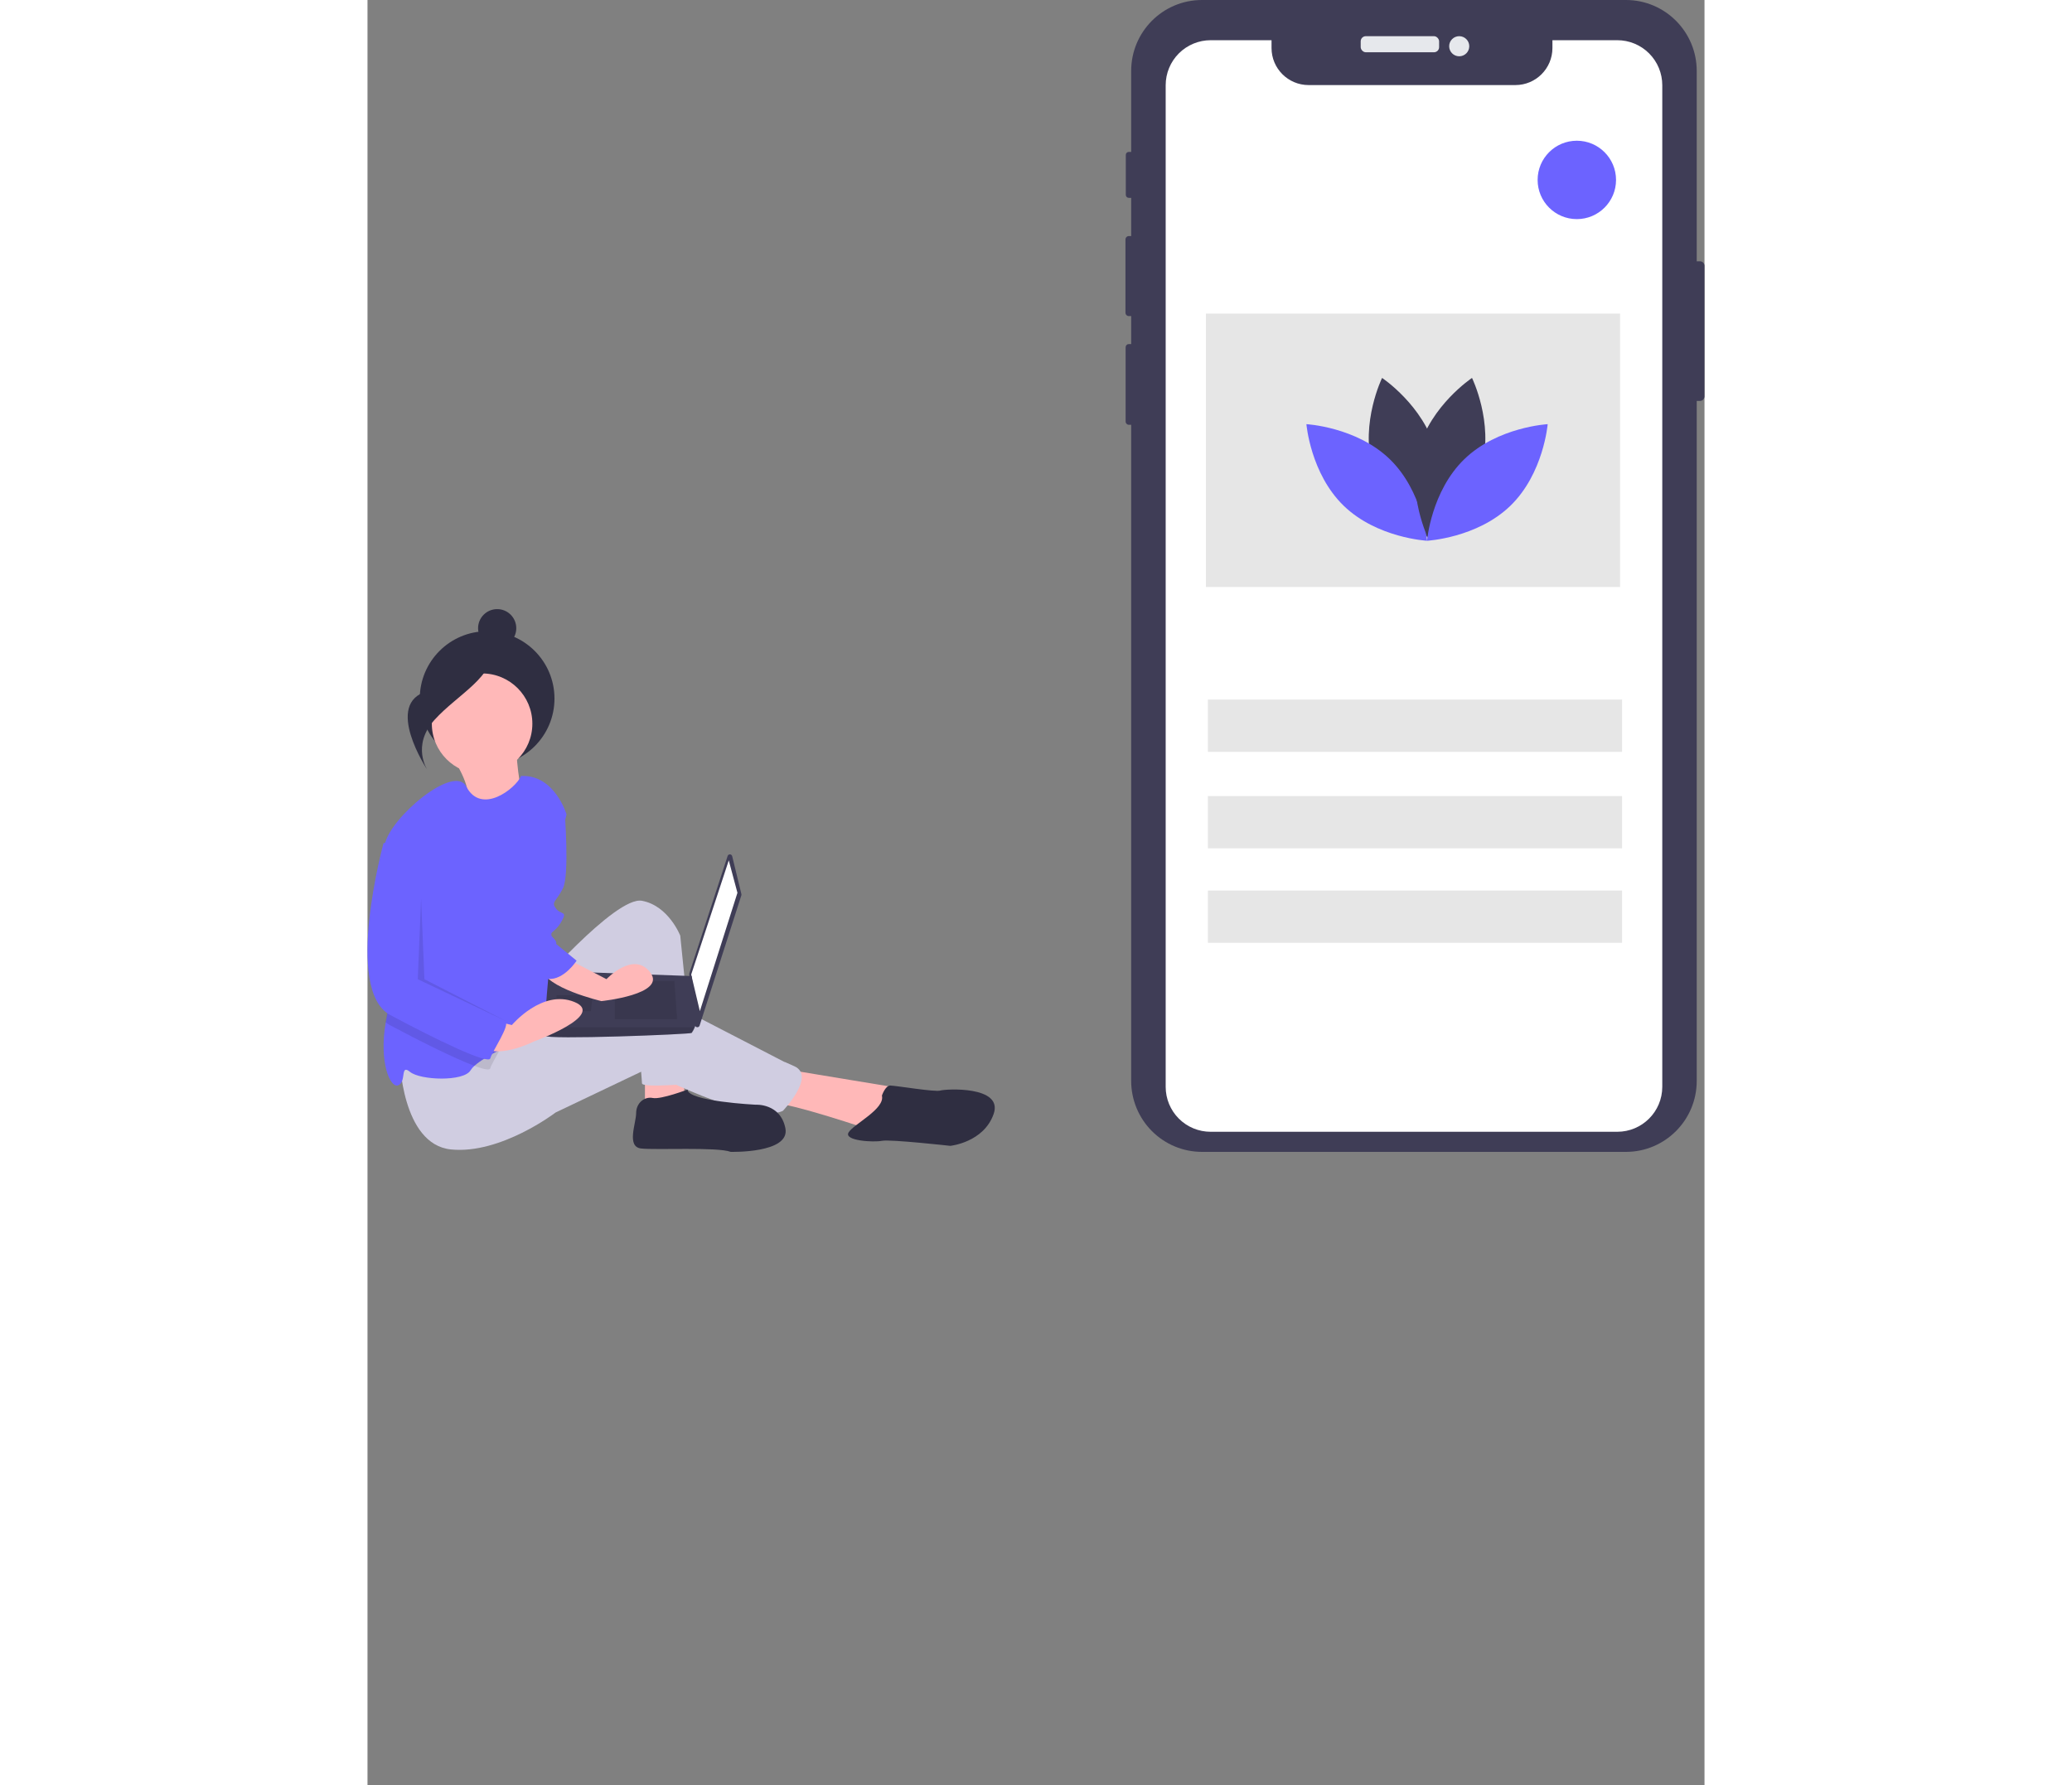 <?xml version="1.0" encoding="UTF-8"?>
<svg width="665px" height="573px" viewBox="0 0 665 888" version="1.1" xmlns="http://www.w3.org/2000/svg" xmlns:xlink="http://www.w3.org/1999/xlink">
    <rect x="0" y="0" width="665" height="888" fill="#808080" stroke="none"/>
    <title>mobile</title>
    <g id="Page-1" stroke="none" stroke-width="1" fill="none" fill-rule="evenodd">
        <g id="Desktop-HD-Copy" transform="translate(-683, -379)" fill-rule="nonzero">
            <g id="mobile" transform="translate(683, 379)">
                <path d="M42,376.044 C42,376.044 52.836,392.808 48.966,397.347 C45.096,401.886 78,402 78,402 C78,402 73.057,377.612 74.512,372 L42,376.044 Z" id="Path" fill="#FFB8B8"></path>
                <circle id="Oval" fill="#2F2E41" cx="59.5" cy="347.5" r="33.5"></circle>
                <polygon id="Path" fill="#FFB8B8" points="138 530 138 550 158 545.833 156.334 531.667"></polygon>
                <path d="M208.52,532 L264,541.167 L249.923,562 C249.923,562 211.004,548.667 201.067,548.667 C191.13,548.667 208.52,532 208.52,532 Z" id="Path" fill="#FFB8B8"></path>
                <path d="M81.927,493.496 C81.927,493.496 123.291,445.616 136.527,448.093 C149.764,450.569 155.555,465.429 155.555,465.429 L163,538.899 C163,538.899 136.527,541.376 136.527,538.899 C136.527,536.423 131.564,483.59 131.564,483.59 C131.564,483.59 92.682,569.443 72,512.483 L81.927,493.496 Z" id="Path" fill="#D0CDE1"></path>
                <path d="M16,526.319 C16,526.319 16.825,569.335 41.578,571.798 C66.332,574.261 93.56,553.414 93.56,553.414 L138.116,532.173 C138.116,532.173 190.923,559.983 206.6,552.593 C206.6,552.593 223.103,535.351 212.376,530.425 C201.65,525.498 211.551,530.425 211.551,530.425 L148.018,497.582 C148.018,497.582 135.641,494.298 114.188,503.33 C92.735,512.361 63.856,516.467 63.856,516.467 L16,526.319 Z" id="Path" fill="#D0CDE1"></path>
                <circle id="Oval" fill="#FFB8B8" cx="57" cy="360" r="25"></circle>
                <path d="M93.141,429.267 L91.467,464.193 C91.467,464.193 92.304,509.93 84.77,513.256 C80.962,514.936 73.311,518.312 66.238,522.004 C60.932,524.765 55.951,527.692 53.172,530.212 C52.435,530.835 51.8,531.567 51.289,532.383 C47.941,538.204 26.178,537.372 21.156,533.214 C16.133,529.056 19.482,538.204 15.296,539.867 C11.245,541.48 5.629,528.291 9.069,508.599 C9.178,507.943 9.303,507.277 9.437,506.604 C13.279,487.519 7.244,441.807 8.173,424.145 C8.227,422.795 8.37,421.451 8.6,420.12 C11.111,406.815 43.153,379.739 49.146,391.273 C56.529,405.509 73.487,392.503 76.4,386.025 C93.141,385.194 99,405.152 99,405.152 L93.141,429.267 Z" id="Path" fill="#6C63FF"></path>
                <path d="M159.187,542 C159.187,542 145.989,547.025 141.865,546.188 C137.74,545.35 133.616,548.7 133.616,553.725 C133.616,558.75 128.667,570.476 136.091,571.313 C143.514,572.151 174.034,570.476 180.633,572.988 C180.633,572.988 210.328,573.826 207.854,561.263 C205.379,548.7 193.006,549.538 193.006,549.538 C193.006,549.538 159.187,547.863 159.187,542 Z" id="Path" fill="#2F2E41"></path>
                <path d="M255.864,545 C255.864,545 257.523,540 260.011,540 C262.498,540 282.402,543.333 284.89,542.5 C287.378,541.667 316.403,540 311.427,554.167 C306.452,568.333 289.866,570 289.866,570 C289.866,570 260.011,566.667 255.864,567.5 C251.717,568.333 236.79,567.5 239.278,563.333 C241.766,559.167 257.523,551.667 255.864,545 Z" id="Path" fill="#2F2E41"></path>
                <path d="M181.389,425.9 L185.967,444.754 C186.018,444.964 186.01,445.184 185.944,445.39 L165.176,510.181 C165.007,510.71 164.49,511.049 163.937,510.994 C163.383,510.94 162.943,510.507 162.881,509.955 L160.008,484.715 C159.988,484.548 160.006,484.378 160.058,484.217 L179.121,425.813 C179.284,425.312 179.761,424.981 180.288,425.001 C180.815,425.021 181.264,425.388 181.389,425.9 L181.389,425.9 Z" id="Path" fill="#3F3D56"></path>
                <polygon id="Path" fill="#FFFFFF" points="179.688 428 184 444.122 165.312 503 161 484.776"></polygon>
                <path d="M88.13,515.232 C88.827,517.334 160.52,514.531 161.216,513.83 C161.823,512.953 162.336,512.013 162.747,511.028 C163.401,509.626 164,508.225 164,508.225 L161.216,485.537 L90.219,483 C90.219,483 88.444,502.227 88.082,511.028 C87.958,512.427 87.975,513.836 88.13,515.232 L88.13,515.232 Z" id="Path" fill="#3F3D56"></path>
                <polygon id="Path" fill="#000000" opacity="0.1" points="152.622 488 154 507 123 507 123 488"></polygon>
                <polygon id="Path" fill="#000000" opacity="0.1" points="111.816 495.036 112 495 111.13 503 94 503 94 495.036"></polygon>
                <path d="M88.131,515.228 C88.829,517.341 160.765,514.523 161.464,513.818 C162.072,512.936 162.587,511.991 163,511 L88.082,511 C87.958,512.407 87.975,513.824 88.131,515.228 L88.131,515.228 Z" id="Path" fill="#000000" opacity="0.1"></path>
                <circle id="Oval" fill="#2F2E41" cx="64.5" cy="312.5" r="9.5"></circle>
                <path d="M61.885,322 C61.885,322 52.286,337.846 29.967,343.778 C7.648,349.71 29.785,383 29.785,383 C29.785,383 21.735,370.895 33.346,358.075 C44.956,345.255 63.641,336.49 61.885,322 Z" id="Path" fill="#2F2E41"></path>
                <path d="M65.95,521.937 C63.89,525.809 61.472,529.831 61.063,531.456 C60.788,532.559 57.736,531.92 52.932,530.121 C43.3,526.497 26.604,518.197 11.026,509.897 C10.307,509.518 9.626,509.074 8.991,508.57 C9.099,507.915 9.224,507.251 9.358,506.58 C13.186,487.549 7.173,441.967 8.098,424.355 L15.195,422 L29.373,435.267 L29.373,491.654 C29.373,491.654 66.067,511.555 68.569,513.213 C69.845,514.059 68.085,517.915 65.95,521.937 Z" id="Path" fill="#000000" opacity="0.1"></path>
                <path d="M96.258,475.314 L118.861,487.077 C118.861,487.077 132.256,472.793 140.627,483.716 C148.999,494.639 116.35,498 116.35,498 C116.35,498 87.887,491.278 87.05,482.036 C86.212,472.793 96.258,475.314 96.258,475.314 Z" id="Path" fill="#FFB8B8"></path>
                <path d="M58.339,506.629 L71.799,509.907 C71.799,509.907 86.94,491.88 102.923,498.435 C118.906,504.99 82.734,518.101 82.734,518.101 C82.734,518.101 63.387,527.933 55.816,519.739 C48.245,511.545 58.339,506.629 58.339,506.629 Z" id="Path" fill="#FFB8B8"></path>
                <path d="M87.794,396 C88.647,396.836 98.029,403.52 98.029,403.52 C98.029,403.52 100.588,435.271 97.176,441.956 C93.765,448.64 91.206,448.64 93.765,451.983 C96.324,455.325 99.735,452.818 96.324,458.667 C92.912,464.516 89.5,463.681 92.059,466.187 C94.618,468.694 93.765,469.53 93.765,469.53 L104,477.885 C104,477.885 97.72,487.683 89.772,486.962 C81.824,486.241 75,448.64 75,448.64 L87.794,396 Z" id="Path" fill="#6C63FF"></path>
                <path d="M15.424,417 L7.95,419.488 C7.95,419.488 -11.98,492.458 11.272,504.897 C34.524,517.335 60.267,529.773 61.097,526.456 C61.928,523.139 71.062,509.872 68.571,508.214 C66.08,506.555 29.541,486.654 29.541,486.654 L29.541,430.267 L15.424,417 Z" id="Path" fill="#6C63FF"></path>
                <polygon id="Path" fill="#000000" opacity="0.1" points="26.66 447 25 487.109 69 508 28.32 487.109"></polygon>
                <path d="M665,132.241 L665,197.176 C664.997,198.425 663.987,199.436 662.741,199.44 L661.134,199.44 L661.134,537.705 C661.132,557.198 645.367,573 625.92,573 L415.044,573 C405.706,573 396.751,569.28 390.149,562.661 C383.547,556.042 379.839,547.065 379.841,537.705 L379.841,211.303 L378.677,211.303 C377.798,211.305 377.083,210.593 377.079,209.712 L377.079,172.756 C377.079,172.331 377.247,171.924 377.547,171.624 C377.846,171.323 378.253,171.154 378.677,171.155 L379.841,171.155 L379.841,157.234 L378.667,157.234 C377.744,157.231 377,156.479 377,155.554 L377,119.102 C377,118.181 377.747,117.434 378.667,117.431 L379.841,117.431 L379.841,98.43 L378.647,98.43 C378.255,98.43 377.878,98.274 377.6,97.996 C377.323,97.718 377.167,97.34 377.168,96.947 L377.168,77.055 C377.166,76.234 377.828,75.566 378.647,75.562 L379.841,75.562 L379.841,35.285 C379.841,15.798 395.602,0 415.044,0 L625.92,0 C645.364,0 661.128,15.796 661.134,35.285 L661.134,129.977 L662.741,129.977 C663.987,129.981 664.997,130.992 665,132.241 Z" id="Path" fill="#3F3D56"></path>
                <rect id="Rectangle" fill="#E6E8EC" x="494" y="18" width="39" height="8" rx="2.542"></rect>
                <circle id="Oval" fill="#E6E8EC" cx="543" cy="23" r="5"></circle>
                <path d="M644,42.387 L644,540.623 C643.994,552.983 633.975,563 621.617,563 L419.383,563 C413.445,563.01 407.747,560.656 403.548,556.458 C399.348,552.259 396.992,546.562 397,540.623 L397,42.387 C397,36.449 399.358,30.755 403.555,26.557 C407.753,22.358 413.446,20 419.383,20 L449.651,20 L449.651,23.884 C449.651,34.065 457.903,42.318 468.081,42.318 L570.933,42.318 C581.111,42.318 589.363,34.065 589.363,23.884 L589.363,20 L621.617,20 C627.554,20 633.248,22.356 637.446,26.555 C641.644,30.754 644,36.449 644,42.387 Z" id="Path" fill="#FFFFFF"></path>
                <rect id="Rectangle" fill="#E6E6E6" x="418" y="348" width="206" height="26"></rect>
                <rect id="Rectangle" fill="#E6E6E6" x="418" y="396" width="206" height="26"></rect>
                <rect id="Rectangle" fill="#E6E6E6" x="418" y="443" width="206" height="26"></rect>
                <circle id="Oval" fill="#6C63FF" cx="601.5" cy="89.5" r="19.5"></circle>
                <rect id="Rectangle" fill="#E6E6E6" x="417" y="156" width="206" height="136"></rect>
                <path d="M499.812,232.227 C505.812,254.318 526.364,268 526.364,268 C526.364,268 537.188,245.865 531.188,223.773 C525.188,201.682 504.636,188 504.636,188 C504.636,188 493.812,210.136 499.812,232.227 Z" id="Path" fill="#3F3D56"></path>
                <path d="M508.408,228.363 C524.976,244.379 527,269 527,269 C527,269 502.161,267.653 485.592,251.637 C469.024,235.621 467,211 467,211 C467,211 491.839,212.347 508.408,228.363 Z" id="Path" fill="#6C63FF"></path>
                <path d="M554.188,232.227 C548.188,254.318 527.636,268 527.636,268 C527.636,268 516.812,245.865 522.812,223.773 C528.812,201.682 549.364,188 549.364,188 C549.364,188 560.188,210.135 554.188,232.227 Z" id="Path" fill="#3F3D56"></path>
                <path d="M545.592,228.363 C529.024,244.379 527,269 527,269 C527,269 551.839,267.653 568.408,251.637 C584.976,235.621 587,211 587,211 C587,211 562.161,212.347 545.592,228.363 Z" id="Path" fill="#6C63FF"></path>
            </g>
        </g>
    </g>
</svg>
